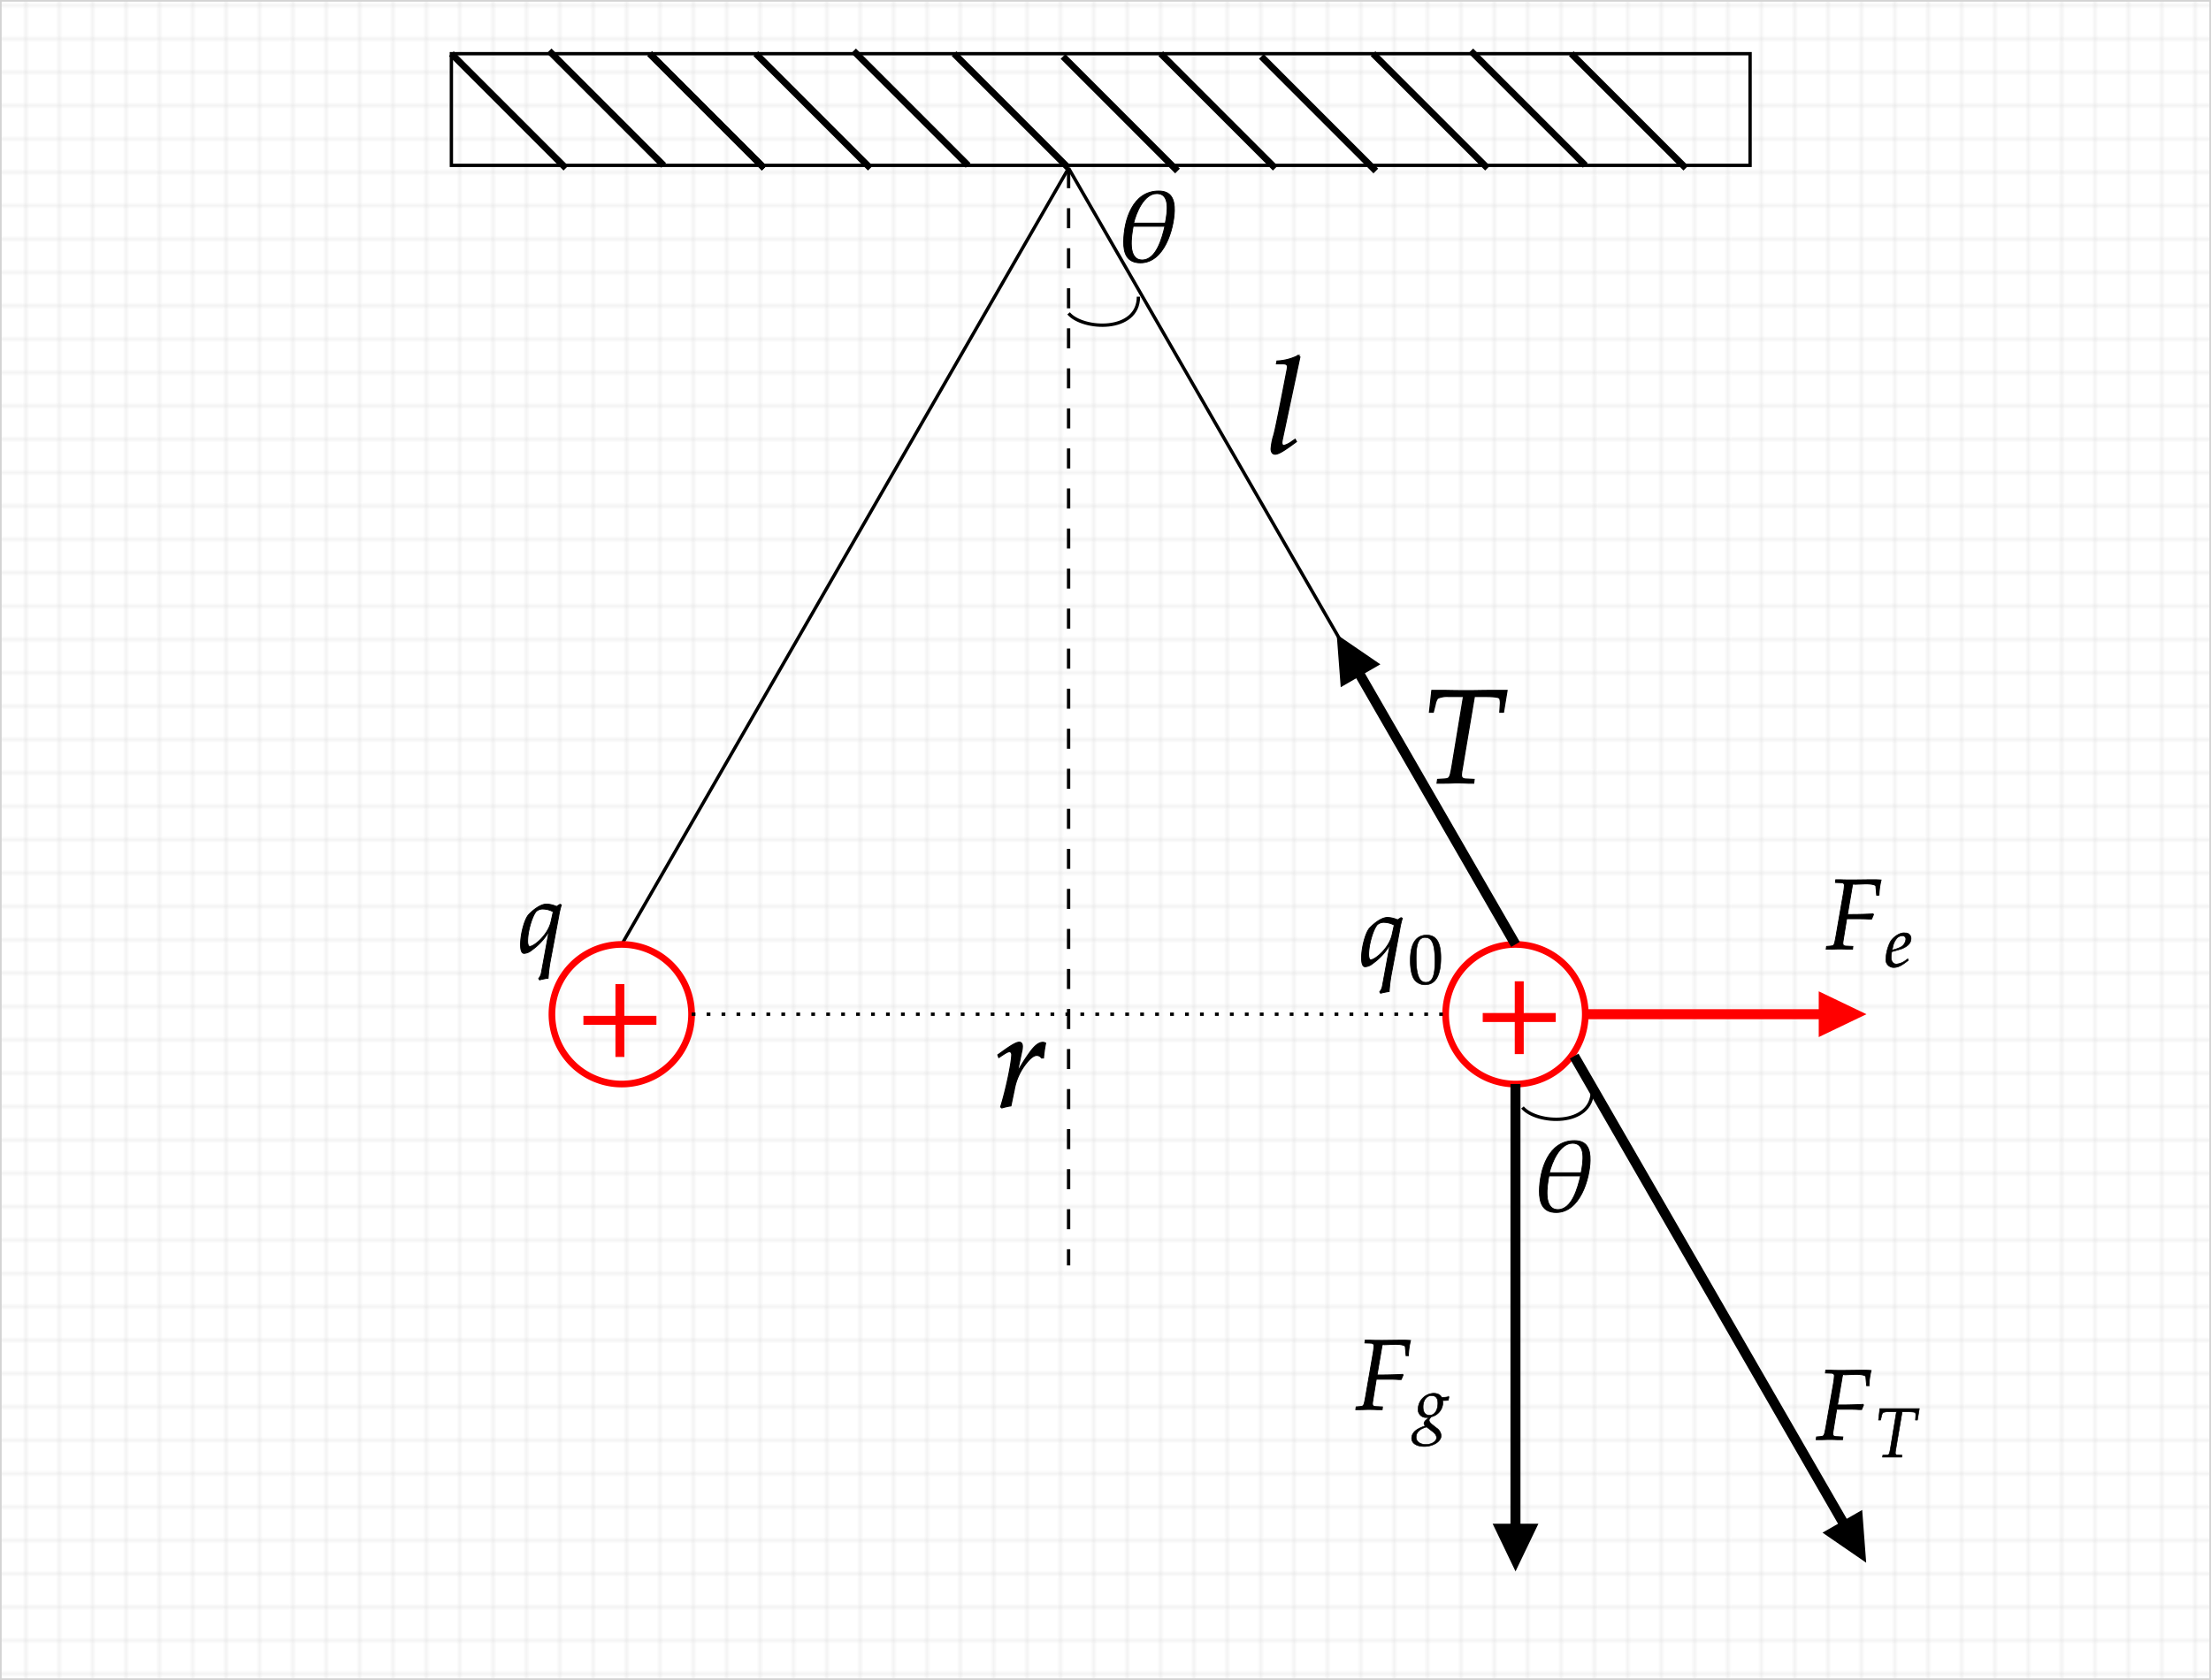 <svg id="Livello_1" data-name="Livello 1" xmlns="http://www.w3.org/2000/svg" xmlns:xlink="http://www.w3.org/1999/xlink" width="662.5" height="503.5" viewBox="0 0 662.5 503.5">
  <defs>
    <style>
      .cls-1, .cls-10, .cls-2, .cls-4, .cls-5, .cls-6, .cls-7, .cls-8, .cls-9 {
        fill: none;
      }

      .cls-2, .cls-3 {
        stroke: #d3d3d3;
        stroke-width: 0.5px;
      }

      .cls-3 {
        fill: url(#_.44066836137648413);
      }

      .cls-13, .cls-14, .cls-15, .cls-4, .cls-5, .cls-6, .cls-8, .cls-9 {
        stroke: #000;
      }

      .cls-5, .cls-7 {
        stroke-width: 2px;
      }

      .cls-6 {
        stroke-dasharray: 6 6;
      }

      .cls-10, .cls-12, .cls-7 {
        stroke: red;
      }

      .cls-8 {
        stroke-dasharray: 1.13 3.35;
      }

      .cls-10, .cls-9 {
        stroke-width: 3px;
      }

      .cls-11, .cls-12 {
        fill: red;
      }

      .cls-12, .cls-13, .cls-14, .cls-15 {
        stroke-miterlimit: 10;
      }

      .cls-12, .cls-13 {
        stroke-width: 0.32px;
      }

      .cls-14 {
        stroke-width: 0.24px;
      }

      .cls-15 {
        stroke-width: 0.17px;
      }
    </style>
    <pattern id="_.44066836137648413" data-name=".44066836137648413" width="10" height="10" patternTransform="matrix(1, 0, 0, -1, -2.75, 851.14)" patternUnits="userSpaceOnUse" viewBox="0 0 10 10">
      <rect class="cls-1" width="10" height="10"/>
      <path class="cls-2" d="M10,10H0V0"/>
    </pattern>
  </defs>
  <rect class="cls-3" x="0.25" y="0.25" width="662" height="503"/>
  <g>
    <path class="cls-4" d="M135,15.84H524.14V49.31H135Z" transform="translate(0.25 0.25)"/>
    <path class="cls-5" d="M135,15.84l34.31,34.31" transform="translate(0.25 0.25)"/>
    <path class="cls-5" d="M164.29,15,198.6,49.31" transform="translate(0.25 0.25)"/>
    <path class="cls-5" d="M194.42,15.84l34.31,34.31" transform="translate(0.25 0.25)"/>
    <path class="cls-5" d="M194.42,15.84l34.31,34.31" transform="translate(0.25 0.25)"/>
    <path class="cls-5" d="M226.22,15.84l34.31,34.31" transform="translate(0.25 0.25)"/>
    <path class="cls-5" d="M255.51,15l34.31,34.31" transform="translate(0.25 0.25)"/>
    <path class="cls-5" d="M285.63,15.84l34.31,34.31" transform="translate(0.25 0.25)"/>
    <path class="cls-5" d="M318.27,16.67,352.58,51" transform="translate(0.25 0.25)"/>
    <path class="cls-5" d="M347.56,15.84l34.31,34.31" transform="translate(0.25 0.25)"/>
    <path class="cls-5" d="M377.69,16.67,412,51" transform="translate(0.25 0.25)"/>
    <path class="cls-5" d="M411.16,15.84l34.31,34.31" transform="translate(0.25 0.25)"/>
    <path class="cls-5" d="M440.45,15l34.31,34.31" transform="translate(0.25 0.25)"/>
    <path class="cls-5" d="M470.58,15.84l34.31,34.31" transform="translate(0.25 0.25)"/>
    <path class="cls-6" d="M319.94,50.15V379" transform="translate(0.25 0.25)"/>
    <path class="cls-4" d="M319.94,50.15,186.05,282.79" transform="translate(0.25 0.25)"/>
    <path class="cls-4" d="M319.94,50.15l133.9,232.64" transform="translate(0.25 0.25)"/>
    <path class="cls-7" d="M165.13,303.71a20.92,20.92,0,1,1,20.92,20.93A20.92,20.92,0,0,1,165.13,303.71Z" transform="translate(0.25 0.25)"/>
    <path class="cls-7" d="M432.92,303.71a20.92,20.92,0,1,1,20.92,20.93A20.92,20.92,0,0,1,432.92,303.71Z" transform="translate(0.25 0.25)"/>
    <path class="cls-8" d="M207,303.71H432.08" transform="translate(0.25 0.25)"/>
    <path class="cls-4" d="M319.94,93.66c4.19,5,20.93,5.86,20.93-5" transform="translate(0.25 0.25)"/>
    <g>
      <path class="cls-9" d="M453.84,282.79l-51.06-88.56" transform="translate(0.25 0.25)"/>
      <path d="M413.36,198.85l-13.08-8.95,1.2,15.81Z" transform="translate(0.25 0.25)"/>
    </g>
    <g>
      <path class="cls-10" d="M474.76,303.71H554" transform="translate(0.25 0.25)"/>
      <path class="cls-11" d="M544.71,310.57,559,303.71l-14.29-6.86Z" transform="translate(0.25 0.25)"/>
    </g>
    <g>
      <path class="cls-9" d="M556.43,463.71l-85-147.44" transform="translate(0.25 0.25)"/>
      <path d="M545.84,459.09l13.09,9-1.2-15.8Z" transform="translate(0.25 0.25)"/>
    </g>
    <g>
      <path class="cls-9" d="M453.84,324.64V465.7" transform="translate(0.25 0.25)"/>
      <path d="M447,456.41l6.86,14.29,6.86-14.29Z" transform="translate(0.25 0.25)"/>
    </g>
    <path class="cls-4" d="M455.94,331.66c4.19,5,20.93,5.86,20.93-5" transform="translate(0.25 0.25)"/>
  </g>
  <path class="cls-12" d="M196.28,306.72v-2.36h-9.6v-9.52h-2.36v9.52h-9.6v2.36h9.6v9.64h2.36v-9.64Z" transform="translate(0.25 0.25)"/>
  <path class="cls-12" d="M465.75,305.88v-2.36h-9.6V294h-2.36v9.52h-9.6v2.36h9.6v9.63h2.36v-9.63Z" transform="translate(0.25 0.25)"/>
  <path class="cls-13" d="M312.42,316.82a37.1,37.1,0,0,1,.64-4.44,1.8,1.8,0,0,0-.8-.24c-1.24,0-2.48,1-3.92,3a49.32,49.32,0,0,0-3.76,6l1.28-6.08a7.33,7.33,0,0,0,.24-1.68c0-.8-.32-1.28-.92-1.28-.84,0-2.36.84-5.32,3l-1.12.8.28.8,1.28-.84c1.12-.72,1.56-.92,1.92-.92s.68.36.68.88c0,2.32-1.72,10.56-3.32,15.68l.4.28a21.74,21.74,0,0,1,2.16-.52l.52-.08,1-4.8a17.52,17.52,0,0,1,3.4-7.72c1.36-1.76,2.44-2.6,3.32-2.6a1.65,1.65,0,0,1,1.44.76Z" transform="translate(0.25 0.25)"/>
  <path class="cls-13" d="M389.26,106.71l-.48-.44a15.67,15.67,0,0,1-6.4,1.68l-.16.84h1.92c1,0,1.36.28,1.36.88a5.88,5.88,0,0,1-.12,1c-.44,2.2-3.36,17.6-4,19.6a18.09,18.09,0,0,0-.76,4c0,1,.44,1.6,1.2,1.6,1,0,2.48-.84,6.4-3.76l-.4-.72-1,.68a6.63,6.63,0,0,1-2.44,1.2c-.28,0-.52-.4-.52-.8a5.91,5.91,0,0,1,.16-1.12Z" transform="translate(0.25 0.25)"/>
  <path class="cls-14" d="M341.48,78.53c7.08,0,10-10,10.17-15.6.06-3.42-.9-5.94-4.71-5.94-7.8,0-10.41,8.7-10.5,15.09C336.38,75.65,337.4,78.53,341.48,78.53Zm4.92-20.76c4.05,0,3.15,5.55,2.52,8.85h-9.48C340.19,63.5,342.53,57.77,346.4,57.77ZM342,77.66c-4.53,0-3.18-7.44-2.7-10.08h9.48C348,70.94,346.25,77.66,342,77.66Z" transform="translate(0.25 0.25)"/>
  <path class="cls-13" d="M441.54,208.5h2.92c3.12,0,4.56.2,4.68.68a4.43,4.43,0,0,1,.16,1.48l-.16,2.56h1.12l1.08-6.56-3.64,0c-3.52,0-6.24.08-7.64.08s-4,0-7.48-.08l-3.8,0-.72,6.56h1.16l.6-2.4a4.66,4.66,0,0,1,.72-1.8,7.14,7.14,0,0,1,3.24-.52h4.48l-3.44,20.84c-.64,3.64-.72,3.76-2.32,3.88l-2,.12-.16,1.12,2.28,0c1.6,0,2.76-.08,3.4-.08s2,0,3.56.08l1.76,0,.12-1.12-2.36-.12c-1,0-1.44-.36-1.44-1.2a8.55,8.55,0,0,1,.16-1.4Z" transform="translate(0.25 0.25)"/>
  <g>
    <path class="cls-14" d="M552.55,411.78l3.18-.12c1.86,0,3.06.27,3.09.72l.24,2.67h.72a20.54,20.54,0,0,1,.63-4.56c-.66-.06-1.5-.09-2-.09l-1.23,0-4.95.06h-.87c-.75,0-2,0-3.09-.06l-1.47,0-.09.84,1.68.06c.72,0,1,.3,1,.81a18.52,18.52,0,0,1-.27,2.28l-2.25,13c-.51,2.76-.51,2.79-1.74,2.91l-1.08.09-.12.84,1,0c1.2,0,2.16-.06,2.79-.06s1.41,0,2.58.06l1.56,0,.09-.84-1.92-.09c-.81,0-1.08-.27-1.08-.87a3.74,3.74,0,0,1,.06-.63l1.08-6.69h3.51c.81,0,1.74,0,3.18.09l.78,0,.57-1.35-.12-.21c-2.43.12-4.23.18-6.57.18h-1.11l1.38-8.13a3.36,3.36,0,0,1,.27-1Z" transform="translate(0.25 0.25)"/>
    <path class="cls-15" d="M569.71,422.87h1.53c1.64,0,2.39.11,2.46.36a2.46,2.46,0,0,1,.08.78l-.08,1.34h.58l.57-3.44-1.91,0-4,0-3.93,0-2,0-.38,3.44h.61l.31-1.26a2.53,2.53,0,0,1,.38-.95,3.86,3.86,0,0,1,1.7-.27H568l-1.8,10.94c-.34,1.91-.38,2-1.22,2l-1.07.06-.09.59,1.2,0,1.79,0,1.87,0,.92,0,.06-.59-1.24-.06c-.54,0-.75-.19-.75-.63a4.75,4.75,0,0,1,.08-.74Z" transform="translate(0.25 0.25)"/>
  </g>
  <g>
    <path class="cls-14" d="M414.55,402.78l3.18-.12c1.86,0,3.06.27,3.09.72l.24,2.67h.72a20.54,20.54,0,0,1,.63-4.56c-.66-.06-1.5-.09-2-.09l-1.23,0-4.95.06h-.87c-.75,0-2,0-3.09-.06l-1.47,0-.09.84,1.68.06c.72,0,1.05.3,1.05.81a18.52,18.52,0,0,1-.27,2.28l-2.25,13c-.51,2.76-.51,2.79-1.74,2.91l-1.08.09-.12.84,1,0c1.2,0,2.16-.06,2.79-.06s1.41,0,2.58.06l1.56,0,.09-.84-1.92-.09c-.81,0-1.08-.27-1.08-.87a3.74,3.74,0,0,1,.06-.63l1.08-6.69h3.51c.81,0,1.74,0,3.18.09l.78,0,.57-1.35-.12-.21c-2.43.12-4.23.18-6.57.18h-1.11l1.38-8.13a3.36,3.36,0,0,1,.27-1Z" transform="translate(0.25 0.25)"/>
    <path class="cls-15" d="M429.29,417.32a4.84,4.84,0,0,0-4.62,4.68,2.36,2.36,0,0,0,2.56,2.58c.17,0,.4,0,.63,0l-.86.8a1.58,1.58,0,0,0-.57,1,1,1,0,0,0,.45.69c-1.45.48-4.14,1.41-4.14,3.74,0,1.49,1.47,2.45,3.76,2.45,2.71,0,5.08-1.51,5.08-3.25a3,3,0,0,0-1.34-2.25l-1.26-1c-.72-.56-1-1-1-1.36s.31-.59.57-1a4.47,4.47,0,0,0,3.54-4.11,4.69,4.69,0,0,0-.08-.8,5.45,5.45,0,0,0,.71,0,7.24,7.24,0,0,0,1-.08l.19-.95-.06-.13a7.58,7.58,0,0,1-2.14.19S431.26,417.32,429.29,417.32Zm-2.08,10.1,1.62,1.24c1,.75,1.36,1.32,1.36,2,0,1.09-1.45,2-3.19,2s-2.92-.89-2.92-2.17C424.08,428.34,426.39,427.67,427.21,427.42Zm1.56-9.39c1.21,0,1.82.76,1.82,2.25,0,2.16-1,3.63-2.48,3.63-1.28,0-1.95-.86-1.95-2.52C426.16,419.39,427.23,418,428.77,418Z" transform="translate(0.25 0.25)"/>
  </g>
  <path class="cls-14" d="M466.05,363.14c7.08,0,10.05-10,10.17-15.6.06-3.42-.9-5.94-4.71-5.94-7.8,0-10.41,8.7-10.5,15.09C461,360.26,462,363.14,466.05,363.14ZM471,342.38c4,0,3.15,5.55,2.52,8.85H464C464.76,348.11,467.1,342.38,471,342.38Zm-4.44,19.89c-4.53,0-3.18-7.44-2.7-10.08h9.48C472.56,355.55,470.82,362.27,466.53,362.27Z" transform="translate(0.25 0.25)"/>
  <g>
    <path class="cls-14" d="M555.55,264.78l3.18-.12c1.86,0,3.06.27,3.09.72l.24,2.67h.72a20.54,20.54,0,0,1,.63-4.56c-.66-.06-1.5-.09-2-.09l-1.23,0-4.95.06h-.87c-.75,0-2,0-3.09-.06l-1.47,0-.09.84,1.68.06c.72,0,1,.3,1,.81a18.52,18.52,0,0,1-.27,2.28l-2.25,13c-.51,2.76-.51,2.79-1.74,2.91l-1.08.09-.12.84,1,0c1.2,0,2.16-.06,2.79-.06s1.41,0,2.58.06l1.56,0,.09-.84-1.92-.09c-.81,0-1.08-.27-1.08-.87a3.74,3.74,0,0,1,.06-.63l1.08-6.69h3.51c.81,0,1.74,0,3.18.09l.78,0,.57-1.35-.12-.21c-2.43.12-4.23.18-6.57.18h-1.11l1.38-8.13a3.36,3.36,0,0,1,.27-1Z" transform="translate(0.25 0.25)"/>
    <path class="cls-15" d="M571.4,287.11l-.5.35a5.43,5.43,0,0,1-2.88,1.22c-1,0-1.59-.78-1.59-2a10.66,10.66,0,0,1,.16-1.7c.36-.08,2.65-.71,3.18-.94,1.78-.78,2.6-1.74,2.6-3.05a1.61,1.61,0,0,0-1.76-1.63c-1.43-.3-3.74,1.23-4.52,2.79a12.6,12.6,0,0,0-1.26,4.95,2.32,2.32,0,0,0,2.44,2.61c1.19,0,2.37-.59,4.3-2.16Zm-4.51-3.43a5.58,5.58,0,0,1,1.38-2.89,2.56,2.56,0,0,1,1.54-.59,1,1,0,0,1,1,1.09,3,3,0,0,1-1.83,2.44,10.49,10.49,0,0,1-2.29.73Z" transform="translate(0.25 0.25)"/>
  </g>
  <path class="cls-14" d="M166.52,271.42a8,8,0,0,0-3-.72c-2.25,0-4.89,2.64-5.43,3.24-1.2,1.41-2.37,5.79-2.37,8.88,0,1.77.36,2.67,1.08,2.67a3.76,3.76,0,0,0,2.19-.9,18.23,18.23,0,0,0,5.25-5.7l-2.28,12.42a3.64,3.64,0,0,1-.81,1.71l.27.42a21.59,21.59,0,0,1,2.58-.51,47.16,47.16,0,0,1,.57-4.77l2.58-13.68a24.81,24.81,0,0,1,.81-3.54l-.42-.18Zm-8,12c-.42,0-.66-.63-.66-1.62,0-2.88,1.29-7.38,2.55-8.88a2.94,2.94,0,0,1,2.19-.72,6.67,6.67,0,0,1,2.91.81l-.63,2.85C164,279.94,159.77,283.39,158.51,283.39Z" transform="translate(0.25 0.25)"/>
  <g>
    <path class="cls-14" d="M418.52,275.42a8,8,0,0,0-3-.72c-2.25,0-4.89,2.64-5.43,3.24-1.2,1.41-2.37,5.79-2.37,8.88,0,1.77.36,2.67,1.08,2.67a3.76,3.76,0,0,0,2.19-.9,18.23,18.23,0,0,0,5.25-5.7l-2.28,12.42a3.64,3.64,0,0,1-.81,1.71l.27.42a21.59,21.59,0,0,1,2.58-.51,47.16,47.16,0,0,1,.57-4.77l2.58-13.68a24.81,24.81,0,0,1,.81-3.54l-.42-.18Zm-8,12c-.42,0-.66-.63-.66-1.62,0-2.88,1.29-7.38,2.55-8.88a2.94,2.94,0,0,1,2.19-.72,6.67,6.67,0,0,1,2.91.81l-.63,2.85C416,283.94,411.77,287.39,410.51,287.39Z" transform="translate(0.25 0.25)"/>
    <path class="cls-15" d="M427.24,280c-3.25,0-4.91,2.58-4.91,7.66,0,2.46.44,4.58,1.17,5.61a3.9,3.9,0,0,0,3.22,1.62c3.17,0,4.76-2.73,4.76-8.11C431.48,282.15,430.12,280,427.24,280Zm-.38.73c2,0,2.86,2.06,2.86,7.1,0,4.47-.8,6.32-2.73,6.32s-2.9-2.12-2.9-7.24C424.09,282.45,424.87,280.7,426.86,280.7Z" transform="translate(0.25 0.25)"/>
  </g>
</svg>
